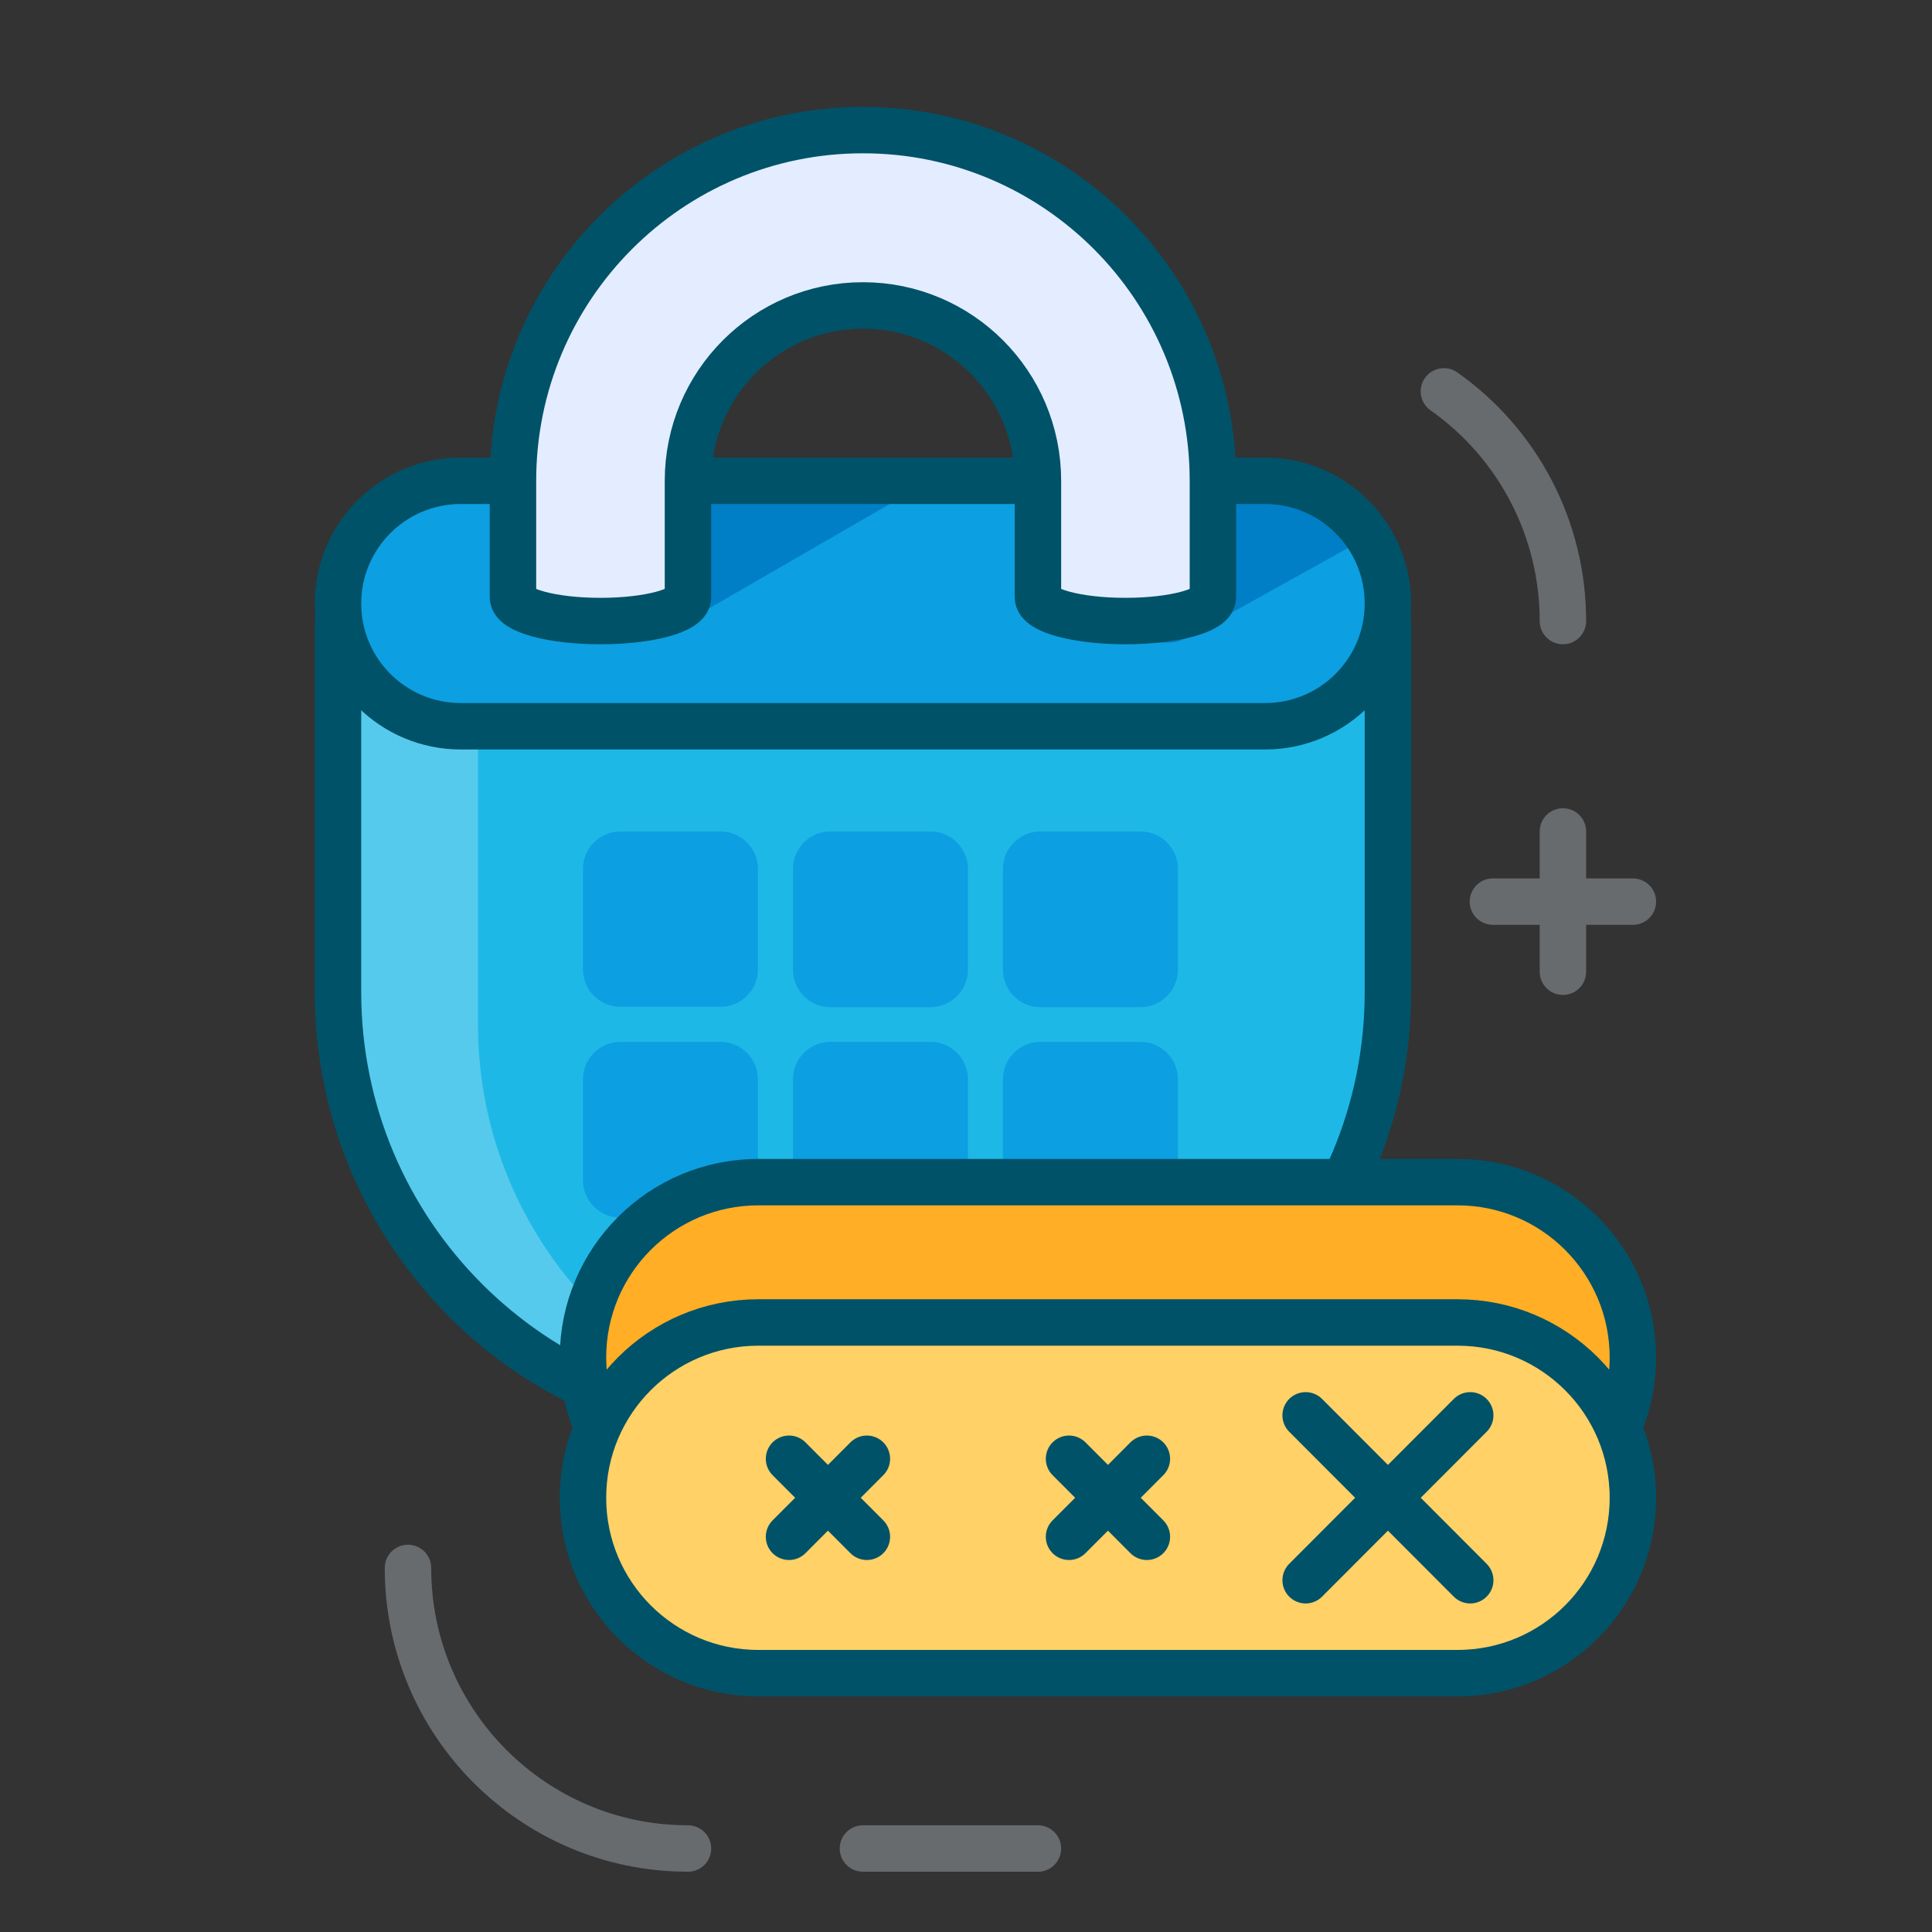 <svg xmlns="http://www.w3.org/2000/svg" width="55" height="55" fill="none" viewBox="0 0 55 55"><rect x="0" y="0" width="55" height="55" fill="#333333" stroke="none"/><path fill="#1EB8E7" fill-rule="evenodd" d="M9.622 17.68H39.511V28.242C39.511 35.09 33.971 40.642 27.137 40.642H21.996C15.162 40.642 9.622 35.09 9.622 28.242V17.68Z" clip-rule="evenodd"/><path fill="#fff" fill-rule="evenodd" d="M13.607 20.675V29.161C13.607 35.502 18.737 40.642 25.064 40.642H22.076C15.193 40.614 9.627 35.019 9.622 28.122V17.68L13.607 20.675Z" clip-rule="evenodd" opacity=".25"/><path fill-rule="evenodd" stroke="#005268" stroke-linecap="round" stroke-linejoin="round" stroke-width="1.322" d="M9.622 17.68H39.511V28.242C39.511 35.09 33.971 40.642 27.137 40.642H21.996C15.162 40.642 9.622 35.09 9.622 28.242V17.68Z" clip-rule="evenodd"/><path fill="#0C9FE1" fill-rule="evenodd" d="M39.511 17.181C39.5 19.106 37.945 20.664 36.024 20.675H13.109C11.183 20.675 9.622 19.11 9.622 17.181C9.632 15.255 11.187 13.697 13.109 13.687H36.024C37.945 13.697 39.5 15.255 39.511 17.181Z" clip-rule="evenodd"/><path fill="#007FC6" d="M16.596 18.292L16.596 13.637H26.559L18.807 18.115C18.663 18.198 18.502 18.244 18.336 18.248L16.596 18.292ZM36.024 13.687H31.541L31.541 18.292H33.276C33.445 18.292 33.611 18.249 33.758 18.167L38.943 15.284C38.308 14.285 37.206 13.682 36.024 13.687Z"/><path stroke="#005268" stroke-linecap="round" stroke-linejoin="round" stroke-width="1.322" d="M36.017 13.687H13.116C11.186 13.687 9.622 15.251 9.622 17.181C9.622 19.11 11.186 20.675 13.116 20.675H36.017C37.947 20.675 39.511 19.11 39.511 17.181C39.511 15.251 37.947 13.687 36.017 13.687Z"/><path fill="#0C9FE1" d="M20.521 28.662H17.652C17.075 28.656 16.607 28.192 16.596 27.613V24.728C16.601 24.146 17.071 23.675 17.652 23.67H20.521C21.102 23.675 21.572 24.146 21.577 24.728V27.613C21.567 28.192 21.098 28.656 20.521 28.662ZM27.555 27.613V24.728C27.55 24.146 27.08 23.675 26.499 23.67H23.63C23.049 23.675 22.579 24.146 22.574 24.728V27.613C22.579 28.196 23.049 28.666 23.63 28.672H26.499C27.08 28.666 27.55 28.196 27.555 27.613ZM33.533 27.613V24.728C33.528 24.146 33.058 23.675 32.477 23.67H29.608C29.027 23.675 28.557 24.146 28.552 24.728V27.613C28.557 28.196 29.027 28.666 29.608 28.672H32.477C33.058 28.666 33.528 28.196 33.533 27.613ZM21.577 33.603V30.718C21.572 30.136 21.102 29.665 20.521 29.66H17.652C17.071 29.665 16.601 30.136 16.596 30.718V33.603C16.601 34.186 17.071 34.656 17.652 34.662H20.521C21.102 34.656 21.572 34.186 21.577 33.603ZM27.555 33.603V30.718C27.55 30.136 27.08 29.665 26.499 29.66H23.63C23.049 29.665 22.579 30.136 22.574 30.718V33.603C22.579 34.186 23.049 34.656 23.63 34.662H26.499C27.08 34.656 27.55 34.186 27.555 33.603ZM33.533 33.603V30.718C33.528 30.136 33.058 29.665 32.477 29.66H29.608C29.027 29.665 28.557 30.136 28.552 30.718V33.603C28.557 34.186 29.027 34.656 29.608 34.662H32.477C33.058 34.656 33.528 34.186 33.533 33.603Z"/><path fill="#E3EDFF" fill-rule="evenodd" d="M14.603 17.001V13.687C14.603 8.173 19.064 3.703 24.566 3.703C30.069 3.703 34.529 8.173 34.529 13.687V17.001C34.529 17.381 33.414 17.68 32.039 17.68C30.664 17.68 29.548 17.381 29.548 17.001V13.687C29.548 10.93 27.317 8.695 24.566 8.695C21.815 8.695 19.585 10.93 19.585 13.687V17.001C19.585 17.381 18.469 17.68 17.094 17.68C15.719 17.68 14.603 17.381 14.603 17.001Z" clip-rule="evenodd"/><path fill-rule="evenodd" stroke="#005268" stroke-linecap="round" stroke-linejoin="round" stroke-width="1.322" d="M14.603 17.001V13.687C14.603 8.173 19.064 3.703 24.566 3.703C30.069 3.703 34.529 8.173 34.529 13.687V17.001C34.529 17.381 33.414 17.68 32.039 17.68C30.664 17.68 29.548 17.381 29.548 17.001V13.687C29.548 10.93 27.317 8.695 24.566 8.695C21.815 8.695 19.585 10.93 19.585 13.687V17.001C19.585 17.381 18.469 17.68 17.094 17.68C15.719 17.68 14.603 17.381 14.603 17.001Z" clip-rule="evenodd"/><path fill="#FFAE25" stroke="#005268" stroke-linecap="round" stroke-linejoin="round" stroke-width="1.322" d="M41.494 33.653H21.587C18.831 33.653 16.596 35.888 16.596 38.645C16.596 41.402 18.831 43.637 21.587 43.637H41.494C44.25 43.637 46.485 41.402 46.485 38.645C46.485 35.888 44.25 33.653 41.494 33.653Z"/><path fill="#FFD166" stroke="#005268" stroke-linecap="round" stroke-linejoin="round" stroke-width="1.322" d="M41.494 37.648H21.587C18.831 37.648 16.596 39.882 16.596 42.639C16.596 45.396 18.831 47.631 21.587 47.631H41.494C44.25 47.631 46.485 45.396 46.485 42.639C46.485 39.882 44.25 37.648 41.494 37.648Z"/><path fill="#fff" d="M22.462 41.528L24.678 43.749L22.462 41.528ZM24.678 41.528L22.462 43.749L24.678 41.528Z"/><path stroke="#005268" stroke-linecap="round" stroke-linejoin="round" stroke-width="1.322" d="M24.678 41.528L22.462 43.749M22.462 41.528L24.678 43.749L22.462 41.528Z"/><path fill="#fff" d="M30.433 41.528L32.649 43.749L30.433 41.528ZM32.649 41.528L30.433 43.749L32.649 41.528Z"/><path stroke="#005268" stroke-linecap="round" stroke-linejoin="round" stroke-width="1.322" d="M32.649 41.528L30.433 43.749M30.433 41.528L32.649 43.749L30.433 41.528Z"/><path fill="#fff" d="M37.169 40.292L41.854 44.986L37.169 40.292ZM41.854 40.292L37.169 44.986L41.854 40.292Z"/><path stroke="#005268" stroke-linecap="round" stroke-linejoin="round" stroke-width="1.322" d="M41.854 40.292L37.169 44.986M37.169 40.292L41.854 44.986L37.169 40.292Z"/><path stroke="#B5BFC7" stroke-linecap="round" stroke-linejoin="round" stroke-width="1.322" d="M19.585 52.623C15.183 52.623 11.614 49.047 11.614 44.636M24.566 52.623H29.548" opacity=".4"/><path stroke="#B5BFC7" stroke-linecap="round" stroke-linejoin="round" stroke-width="1.322" d="M44.493 17.68C44.495 15.077 43.23 12.637 41.105 11.141" opacity=".4"/><path stroke="#B5BFC7" stroke-linecap="round" stroke-linejoin="round" stroke-width="1.322" d="M42.5 25.667H46.485M44.493 23.67V27.663V23.67Z" opacity=".4"/></svg>